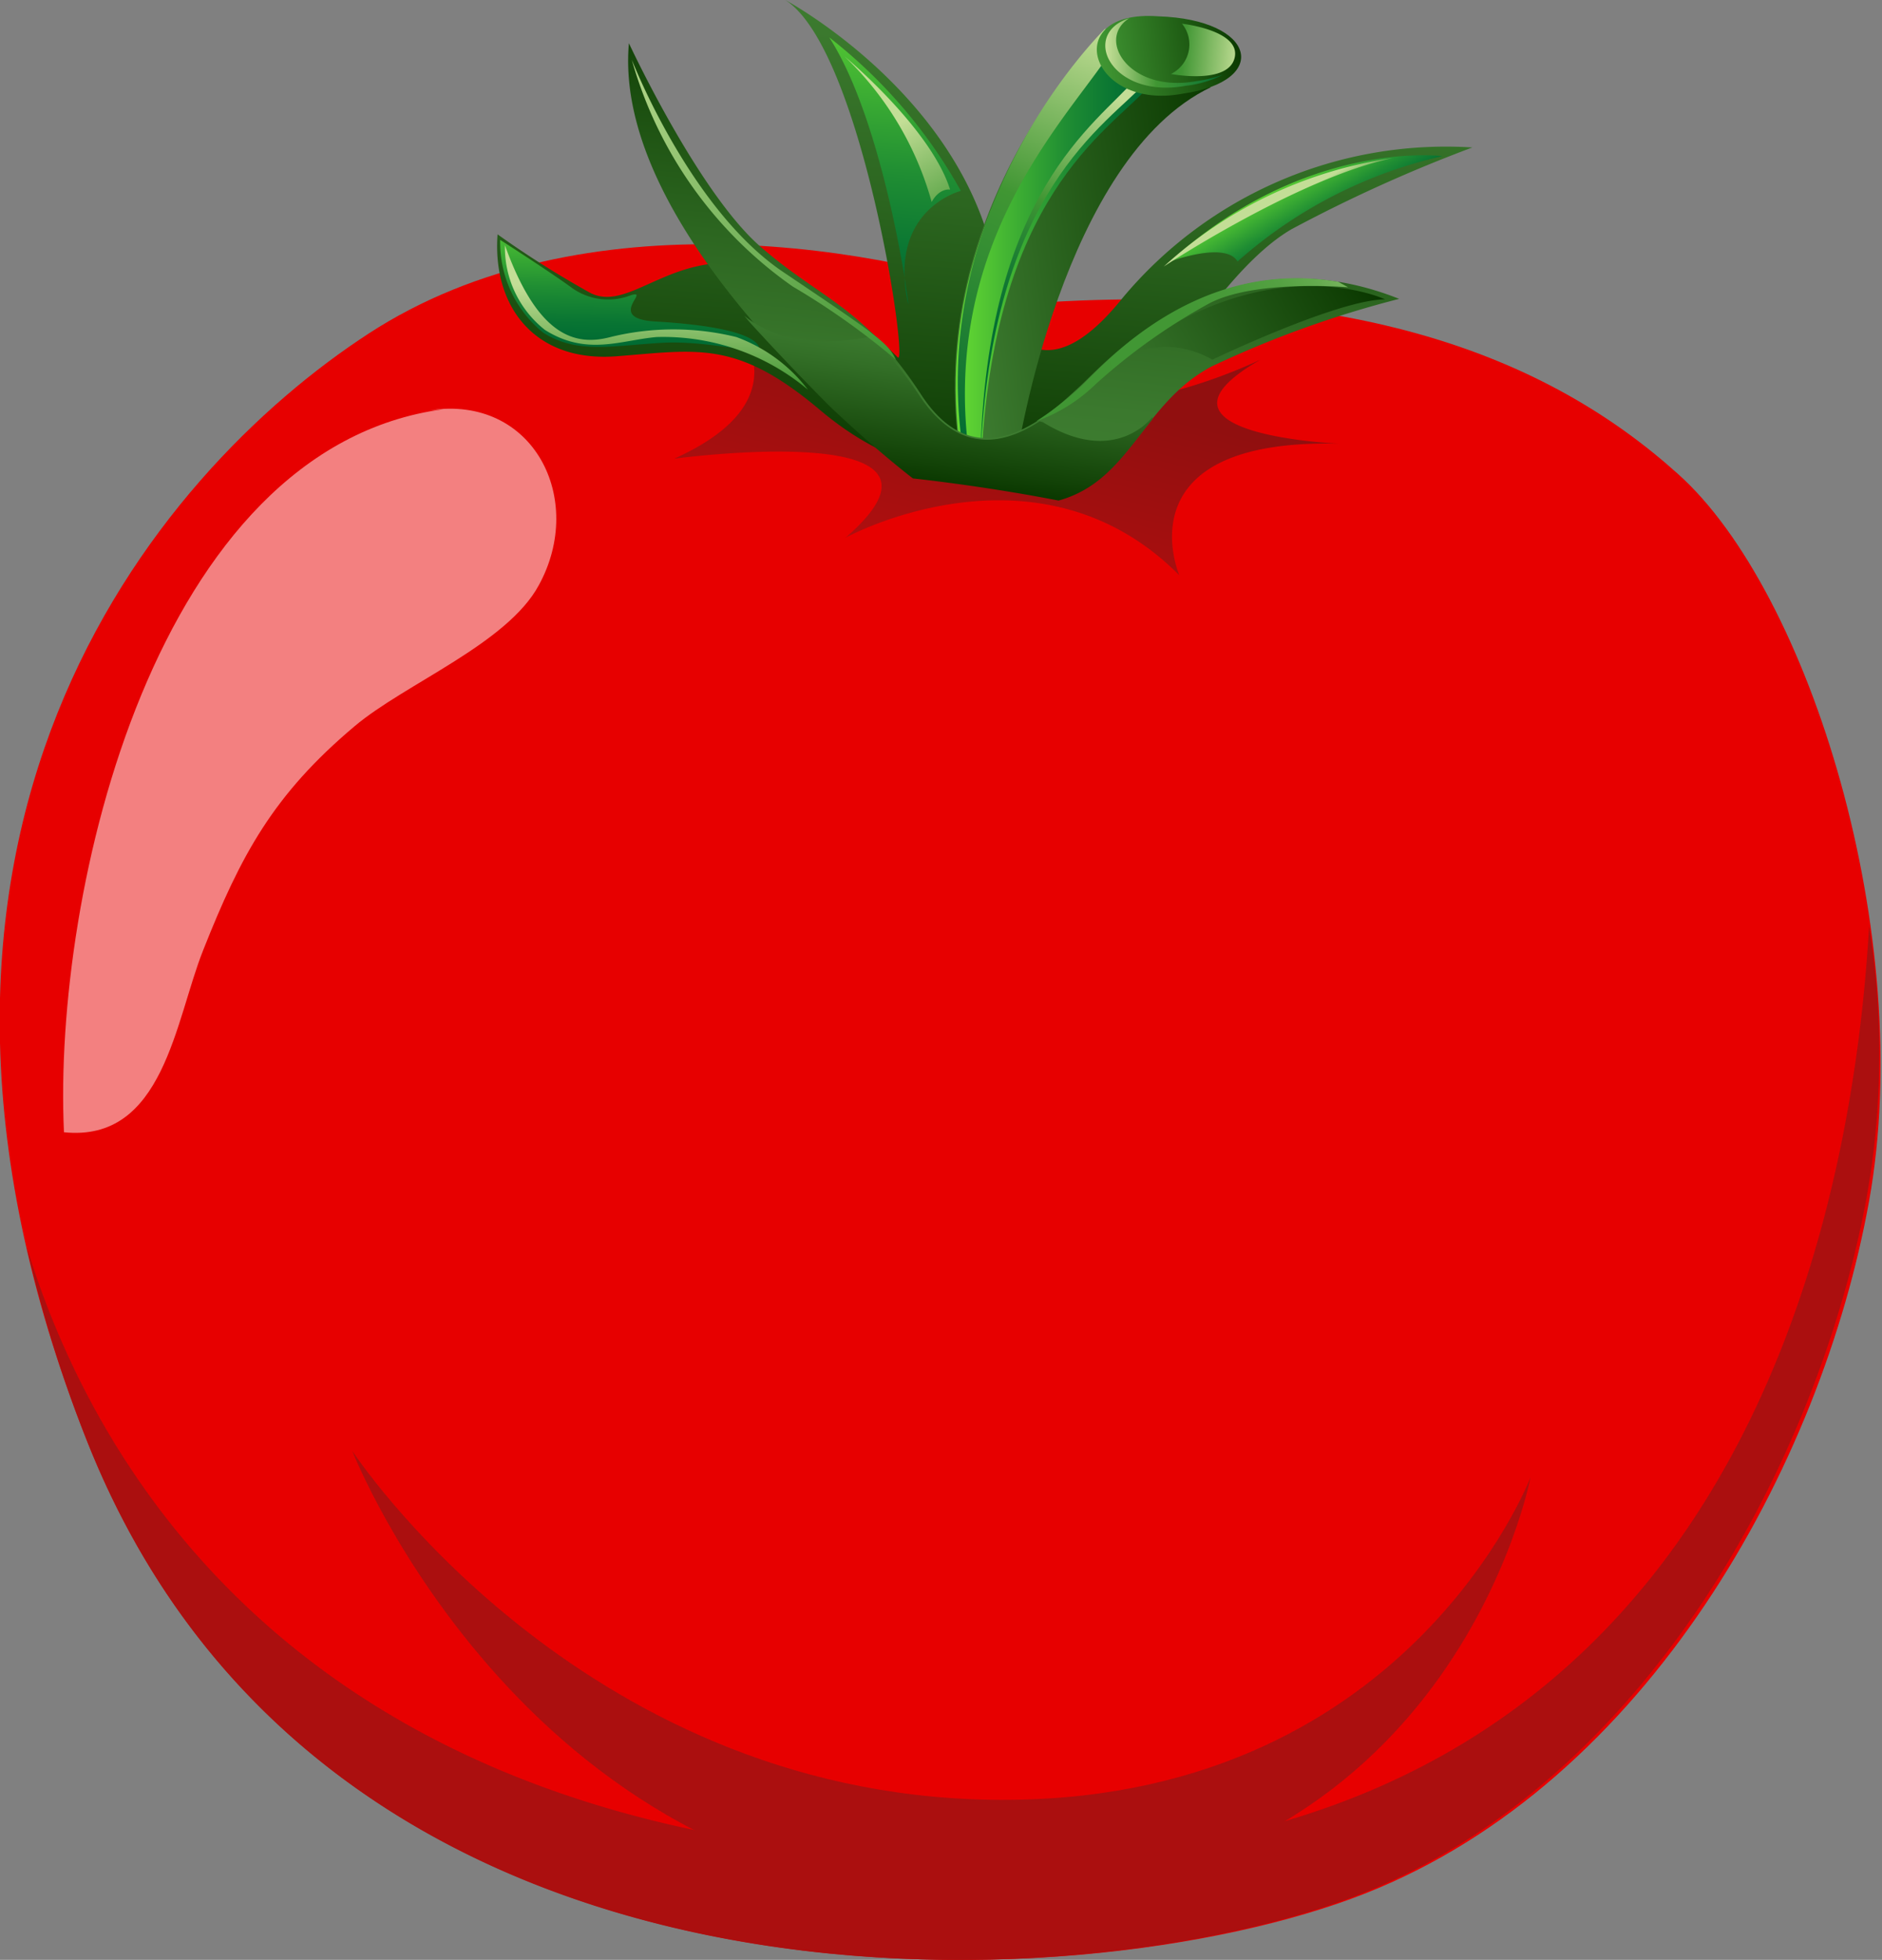 <svg xmlns="http://www.w3.org/2000/svg" xmlns:xlink="http://www.w3.org/1999/xlink" viewBox="0 0 71.49 74.43"><rect x="0" y="0" width="71.49" height="74.43" fill="#808080" stroke="none"/><defs><style>.cls-1{fill:#e70000;}.cls-2{fill:#ab0f0f;}.cls-3{fill:url(#linear-gradient);}.cls-4{fill:url(#linear-gradient-2);}.cls-5{fill:url(#linear-gradient-3);}.cls-6{fill:url(#linear-gradient-4);}.cls-7{fill:url(#linear-gradient-5);}.cls-8{fill:url(#linear-gradient-6);}.cls-9{fill:url(#linear-gradient-7);}.cls-10{fill:url(#linear-gradient-8);}.cls-11{fill:url(#linear-gradient-9);}.cls-12{fill:url(#linear-gradient-10);}.cls-13{fill:url(#linear-gradient-11);}.cls-14{fill:url(#linear-gradient-12);}.cls-15{fill:url(#linear-gradient-13);}.cls-16{fill:url(#linear-gradient-14);}.cls-17{fill:url(#linear-gradient-15);}.cls-18{fill:url(#linear-gradient-16);}.cls-19{fill:url(#linear-gradient-17);}.cls-20{fill:url(#linear-gradient-18);}.cls-21{fill:url(#linear-gradient-19);}.cls-22{fill:url(#linear-gradient-20);}.cls-23{fill:#fff;opacity:0.5;}</style><linearGradient id="linear-gradient" x1="36.13" y1="23.27" x2="38.43" y2="14.33" gradientUnits="userSpaceOnUse"><stop offset="0" stop-color="#b50f0f"/><stop offset="1" stop-color="#910f0f"/></linearGradient><linearGradient id="linear-gradient-2" x1="36.56" y1="18.29" x2="38.19" y2="-2.7" gradientUnits="userSpaceOnUse"><stop offset="0.01" stop-color="#0a3800"/><stop offset="0.14" stop-color="#15460a"/><stop offset="0.5" stop-color="#2c6620"/><stop offset="0.79" stop-color="#3b792e"/><stop offset="1" stop-color="#408033"/></linearGradient><linearGradient id="linear-gradient-3" x1="19.53" y1="-15.95" x2="30.83" y2="-15.95" gradientTransform="matrix(-0.99, 0.13, 0.13, 0.99, 68.22, 21.79)" gradientUnits="userSpaceOnUse"><stop offset="0.01" stop-color="#0a3800"/><stop offset="1" stop-color="#408033"/></linearGradient><linearGradient id="linear-gradient-4" x1="9.53" y1="9.57" x2="16.81" y2="9.57" gradientTransform="matrix(-1, 0, 0, 1, 53.12, 0)" gradientUnits="userSpaceOnUse"><stop offset="0.01" stop-color="#006b33"/><stop offset="0.16" stop-color="#087433"/><stop offset="0.42" stop-color="#1f8d33"/><stop offset="0.74" stop-color="#44b633"/><stop offset="1" stop-color="#66db33"/></linearGradient><linearGradient id="linear-gradient-5" x1="15.49" y1="13.93" x2="10.36" y2="3.69" gradientTransform="matrix(-1, 0, 0, 1, 53.12, 0)" gradientUnits="userSpaceOnUse"><stop offset="0.01" stop-color="#006b33"/><stop offset="0.14" stop-color="#056e33"/><stop offset="0.29" stop-color="#137833"/><stop offset="0.45" stop-color="#2a8733"/><stop offset="0.57" stop-color="#409633"/><stop offset="0.99" stop-color="#c3de96"/></linearGradient><linearGradient id="linear-gradient-6" x1="17.49" y1="16.71" x2="10.92" y2="0.96" gradientTransform="matrix(-1, 0, 0, 1, 53.12, 0)" gradientUnits="userSpaceOnUse"><stop offset="0.01" stop-color="#006b33"/><stop offset="0.13" stop-color="#117633"/><stop offset="0.41" stop-color="#338d33"/><stop offset="0.57" stop-color="#409633"/><stop offset="0.99" stop-color="#c3de96"/></linearGradient><linearGradient id="linear-gradient-7" x1="18.27" y1="-22.72" x2="23.65" y2="-22.72" gradientTransform="matrix(-0.99, 0.13, 0.13, 0.99, 68.22, 21.79)" gradientUnits="userSpaceOnUse"><stop offset="0.01" stop-color="#0a3800"/><stop offset="1" stop-color="#409633"/></linearGradient><linearGradient id="linear-gradient-8" x1="6.64" y1="2.01" x2="11.12" y2="2.01" xlink:href="#linear-gradient-6"/><linearGradient id="linear-gradient-9" x1="11.12" y1="1.64" x2="5.96" y2="2.08" xlink:href="#linear-gradient-6"/><linearGradient id="linear-gradient-10" x1="39.03" y1="1.24" x2="37.08" y2="18.8" xlink:href="#linear-gradient-2"/><linearGradient id="linear-gradient-11" x1="33.44" y1="11.67" x2="34.37" y2="-0.27" gradientTransform="matrix(1, 0, 0, 1, 0, 0)" xlink:href="#linear-gradient-4"/><linearGradient id="linear-gradient-12" x1="36.46" y1="8.65" x2="32.19" y2="1.26" gradientUnits="userSpaceOnUse"><stop offset="0" stop-color="#409633"/><stop offset="0.54" stop-color="#c3de96"/></linearGradient><linearGradient id="linear-gradient-13" x1="50.26" y1="9.01" x2="48.89" y2="6.64" gradientTransform="matrix(1, 0, 0, 1, 0, 0)" xlink:href="#linear-gradient-4"/><linearGradient id="linear-gradient-14" x1="48.89" y1="8.59" x2="48.11" y2="7.23" xlink:href="#linear-gradient-12"/><linearGradient id="linear-gradient-15" x1="23.9" y1="13.13" x2="24.01" y2="8.04" gradientTransform="matrix(1, 0, 0, 1, 0, 0)" xlink:href="#linear-gradient-4"/><linearGradient id="linear-gradient-16" x1="24.88" y1="14.54" x2="25.03" y2="7.89" xlink:href="#linear-gradient-12"/><linearGradient id="linear-gradient-17" x1="51.74" y1="10.04" x2="40.86" y2="16.26" gradientUnits="userSpaceOnUse"><stop offset="0.01" stop-color="#0a3800"/><stop offset="0.13" stop-color="#124207"/><stop offset="0.71" stop-color="#336f27"/><stop offset="1" stop-color="#408033"/></linearGradient><linearGradient id="linear-gradient-18" x1="35.4" y1="18.41" x2="36.21" y2="12.54" xlink:href="#linear-gradient-17"/><linearGradient id="linear-gradient-19" x1="33.74" y1="14.13" x2="21.85" y2="1.25" gradientUnits="userSpaceOnUse"><stop offset="0" stop-color="#409633"/><stop offset="1" stop-color="#c3de96"/></linearGradient><linearGradient id="linear-gradient-20" x1="40.01" y1="16.27" x2="52.53" y2="8.53" gradientUnits="userSpaceOnUse"><stop offset="0" stop-color="#409633"/><stop offset="0.43" stop-color="#429734"/><stop offset="0.58" stop-color="#499b3a"/><stop offset="0.69" stop-color="#54a142"/><stop offset="0.78" stop-color="#65ab4f"/><stop offset="0.85" stop-color="#7bb760"/><stop offset="0.92" stop-color="#97c674"/><stop offset="0.98" stop-color="#b6d78c"/><stop offset="1" stop-color="#c3de96"/></linearGradient></defs><title>Asset 4</title><g id="Layer_2" data-name="Layer 2"><g id="Layer_2-2" data-name="Layer 2"><path class="cls-1" d="M63.74,18c-5-4.5-12.35-7.28-24.35-6.5C33.62,9.35,22.17,7.35,14,12.67S-5.78,31.78,3.3,54.71,41.07,76.15,51.83,71.92,69.2,55.62,71,45.61,68.75,22.47,63.74,18Z"/><path class="cls-2" d="M51.71,71.92C62.45,67.68,69,55.62,70.88,45.61A30.94,30.94,0,0,0,71,35.17c-.69,12-5.55,35.25-32.7,35.44C11.8,70.79,3.53,55.69,1,47.3A50.44,50.44,0,0,0,3.3,54.71C12.36,77.63,41,76.15,51.71,71.92Z"/><path class="cls-2" d="M13.38,55.1s6.75,17.25,24.26,17,20.5-16,20.5-16-4.75,12.5-20.5,12.25S13.38,55.1,13.38,55.1Z"/><path class="cls-3" d="M26.3,10.53s5.73,4-.69,6.89c0,0,11.81-1.6,6.51,3,0,0,7.29-4,12.68,1.43,0,0-2.26-5.21,6.08-5,0,0-8-.33-3-3.19a20.3,20.3,0,0,1-8.29,1.89C35.46,15.49,26.3,10.53,26.3,10.53Z"/><path class="cls-4" d="M34.1,13.57C34.53,14,32.76,1.87,29.83,0c0,0,7.93,4.23,8.17,11.83,0,0,1.34,3.61,4.63-.5A16,16,0,0,1,55.93,5.6a56.16,56.16,0,0,0-6.86,3.1c-2.76,1.58-5.71,7-5.71,7s-5.85,5.23-12.2-.12c-3.17-2.68-4.65-2.29-7.74-2.05s-4.72-1.87-4.52-4.63a36.91,36.91,0,0,0,3.48,2.2C24.58,12.32,27,6.47,34.1,13.57Z"/><path class="cls-5" d="M38.64,17.26S40.36,6,46,3.31c.15-.05-5.26.84-4.06-2.08,0,0-7.22,6.9-5.36,16.67Z"/><path class="cls-6" d="M43.59,3.34C42.09,5,37.69,7.47,37.27,17.69l-.66.21C34.76,8.13,42,1.23,42,1.23,41.38,2.68,42.41,3.19,43.59,3.34Z"/><path class="cls-7" d="M37.24,17.45h0c.41-10.23,4.82-12.71,6.31-14.35L43.13,3C41.65,4.72,37.45,7.31,37.24,17.45Z"/><path class="cls-8" d="M36.69,17.74l.18-.06C35.61,9.63,40.18,4.89,42,2.26A1.56,1.56,0,0,1,42,1.07S34.83,8,36.69,17.74Z"/><path class="cls-9" d="M44,.62c-3.77-.28-2.62,3.6.91,2.94C48.28,3.09,47.73.74,44,.62Z"/><path class="cls-10" d="M42.9.69c-1.28.8,0,2.86,2.55,2.39a5,5,0,0,0,1-.24,4.15,4.15,0,0,1-1.42.42C42.23,3.77,41,1.3,42.9.69Z"/><path class="cls-11" d="M44.9.9s2.24.25,2,1.29-2.42.62-2.42.62A1.25,1.25,0,0,0,44.9.9Z"/><path class="cls-12" d="M41,14.69C40,15.6,37.22,18.4,35,15s-3.74-3.57-6.11-5.63-5-7.73-5-7.73c-.69,7.68,10.84,16.44,10.84,16.44s2.61.27,5.53.84c2.73-.76,3.16-3.62,5.76-5a39.39,39.39,0,0,1,7.13-2.57C46.37,8.66,42,13.79,41,14.69Z"/><path class="cls-13" d="M31.5,1.42a19.33,19.33,0,0,1,5,5.83s-2.8.7-2,4.31C34.54,11.56,33.6,4.68,31.5,1.42Z"/><path class="cls-14" d="M32.09,2.15s3.27,2.72,4,5.05c0,0-.39-.08-.7.47A12.12,12.12,0,0,0,32.09,2.15Z"/><path class="cls-15" d="M44.45,9.93s2.1-.78,2.56,0a17.58,17.58,0,0,1,7.78-4S49.58,5.26,44.45,9.93Z"/><path class="cls-16" d="M52.92,6a16.34,16.34,0,0,0-8.71,4.12S49.34,6.74,52.92,6Z"/><path class="cls-17" d="M19,9.11s1.87,1.2,2.68,1.79a2.37,2.37,0,0,0,2.29.31c.78-.23-1,.89.93,1s3.54.39,3.89.89-1.75-.19-3.65-.08-3.23.43-4.51-.39A4.41,4.41,0,0,1,19,9.11Z"/><path class="cls-18" d="M19.18,9.31a4,4,0,0,0,1.52,3.22c1.59,1,2.88.39,4.24.27a8.54,8.54,0,0,1,5.75,2,6,6,0,0,0-2.72-2,10,10,0,0,0-4.78,0C21.86,13.15,20.43,12.8,19.18,9.31Z"/><path class="cls-19" d="M42.78,13.5a3.54,3.54,0,0,1,3.27.16s4.78-2.29,6.57-2.29C52.61,11.37,48.28,9.31,42.78,13.5Z"/><path class="cls-20" d="M43.77,15.84s-1.4,1.9-4.16.19L39.49,16c-1.29.84-3,1.31-4.52-.91a14.91,14.91,0,0,0-1.88-2.32c-.28.07-3,.71-4.82-.78l.21.25c.5.55,1.68,1.83,3.06,3.21,1.77,1.68,3.14,2.72,3.14,2.72s2.61.27,5.53.84c1.74-.48,2.54-1.82,3.57-3.09Z"/><path class="cls-21" d="M24,2.27s2.2,5.67,5.75,8.06,4,2.7,4.28,3.33a28.34,28.34,0,0,0-3.92-2.78A15.7,15.7,0,0,1,24,2.27Z"/><path class="cls-22" d="M39.36,16a6.25,6.25,0,0,0,2.25-1.4,22.45,22.45,0,0,1,4.31-3.07c1.75-.93,5.29-.62,5.29-.62l-.38-.21c-5.42-.92-8.91,3.16-9.8,4A11.71,11.71,0,0,1,39.36,16Z"/><path class="cls-23" d="M16.85,15.54C5.89,17,2,33.85,2.43,43c3.79.39,4.22-4.24,5.29-6.92,1.43-3.61,2.66-5.9,5.75-8.5,1.92-1.62,5.8-3.13,7-5.36,1.79-3.27-.21-7.23-4.14-6.64"/></g></g></svg>